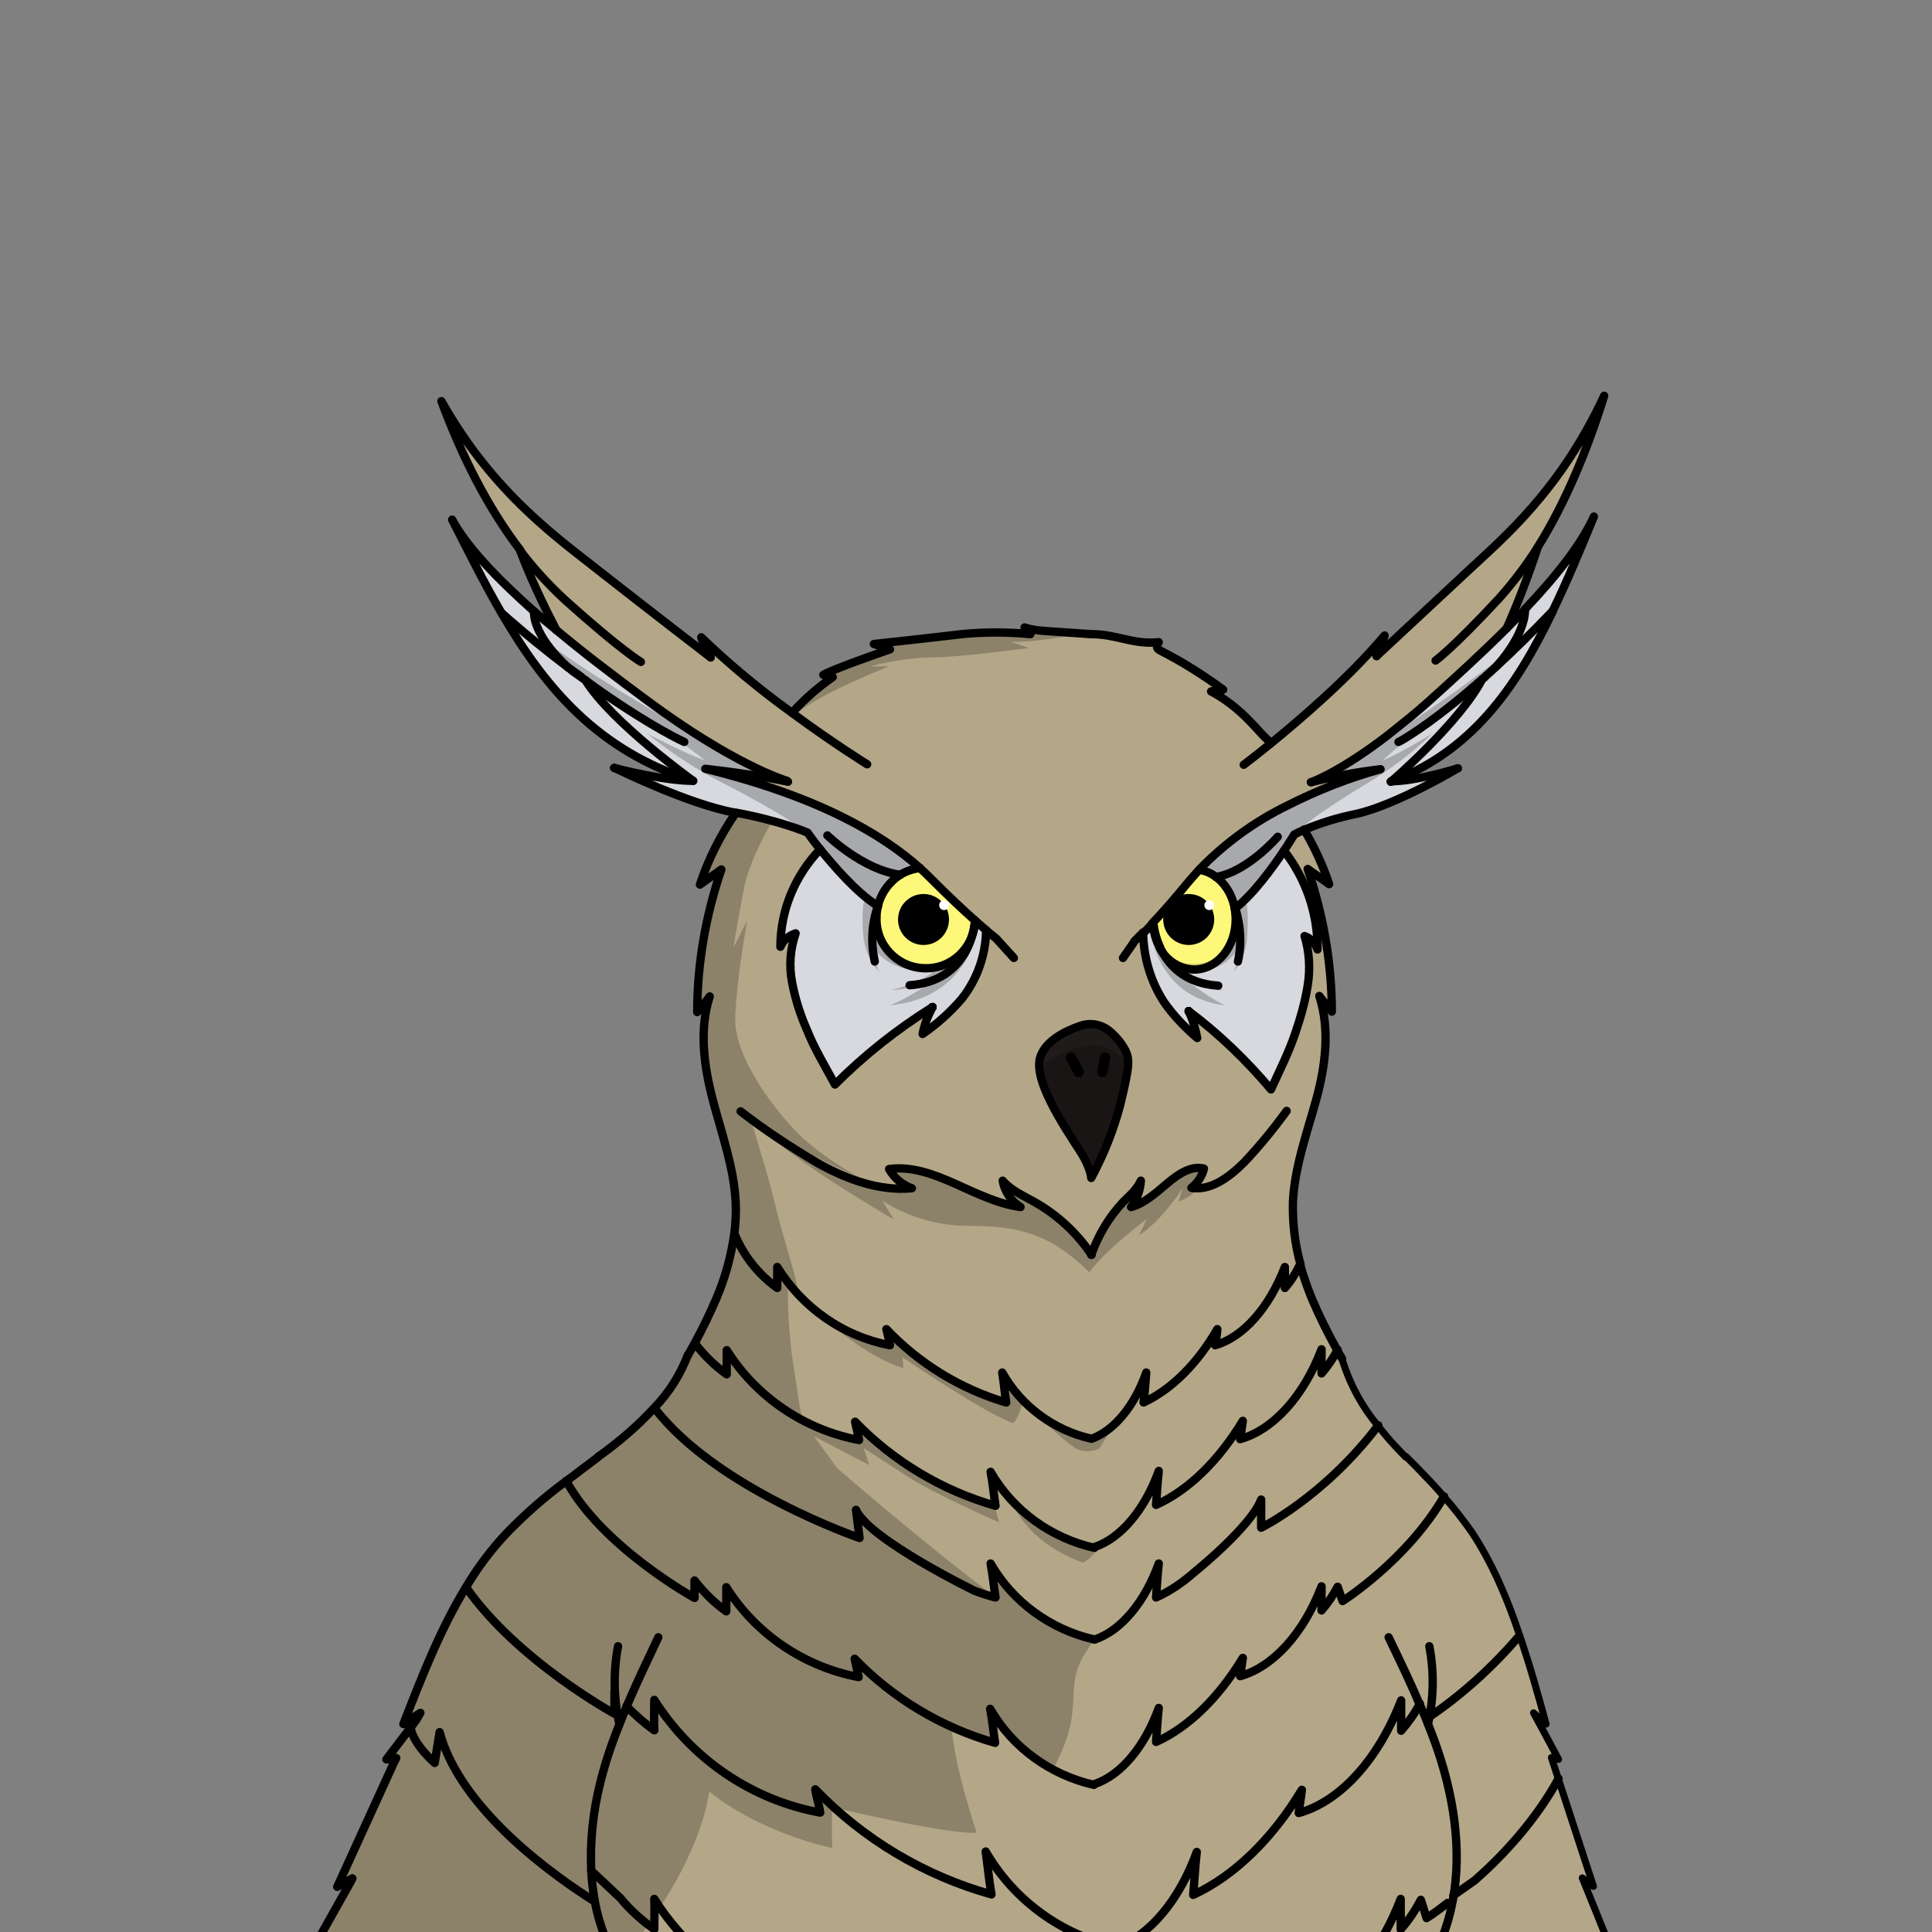﻿<?xml version="1.0" encoding="utf-8"?>
<!-- Generator: Adobe Illustrator 25.2.0, SVG Export Plug-In . SVG Version: 6.00 Build 0)  -->
<svg version="1.1" id="Layer_1" xmlns="http://www.w3.org/2000/svg" xmlns:xlink="http://www.w3.org/1999/xlink" x="0px" y="0px" viewBox="0 0 432 432" style="enable-background:new 0 0 432 432;" xml:space="preserve">
<rect x="0" y="0" width="432" height="432" fill="#808080" stroke="none"/>
<style type="text/css">
	.st0{fill:#FEF87A;}
	.st1{fill:#FFFFFF;}
	.st2{fill:#1F1B1A;}
	.st3{fill:#B3A788;}
	.st4{fill:#D7D9DE;}
	.st5{fill:none;stroke:#000000;stroke-width:1.86;stroke-linecap:round;stroke-linejoin:round;}
	.st6{fill:none;stroke:#000000;stroke-width:2.31;stroke-linecap:round;stroke-linejoin:round;}
	.st7{fill:none;stroke:#000000;stroke-width:1.57;stroke-linecap:round;stroke-linejoin:round;}
	.st8{opacity:0.22;}
</style>
<g>
	<g id="body">
		<path class="st0" d="M208.3,196.5c-0.8-0.8-1.7-1.6-2.6-2.5l0,0c-1.6,0.2-3.1,0.7-4.4,1.5l0,0c-2.5,1.6-4.3,4.1-5,7&#xD;&#xA;			c-0.2,0.8-0.3,1.6-0.3,2.4c-0.2,6.1,4.5,11.2,10.6,11.4s11.2-4.5,11.4-10.6l0,0C215.5,203.5,212,200.4,208.3,196.5z" />
		<path class="st0" d="M276.1,203.2c-0.8-4.6-4-8.1-7.9-8.7c-0.8,0.9-1.5,1.7-2.2,2.5c-3.2,3.9-6.1,7.1-8.3,9.4&#xD;&#xA;			c0.4,5.8,4.4,10.3,9.3,10.3c5.1,0,9.3-5,9.3-11.2C276.4,204.8,276.3,204,276.1,203.2z" />
		<circle cx="206.5" cy="205.6" r="5.7" />
		<circle class="st1" cx="211.1" cy="202.4" r="1.1" />
		<circle cx="265.8" cy="205.6" r="5.7" />
		<circle class="st1" cx="270.4" cy="202.4" r="1.1" />
		<path class="st2" d="M251.7,234.8c1.1,2.2,1,3.8-1.1,12.2c-1.5,5.7-3.8,11.2-6.6,16.4c0,0,0-1.5-1.6-4.5s-10.7-15.1-10-21.5&#xD;&#xA;			c0.5-4.4,5.8-6.9,9.1-8c2.2-0.8,4.5-0.4,6.4,1C249.4,231.6,250.7,233.1,251.7,234.8z" />
		<path class="st3" d="M353.9,420l2.5,1.9l-7.9-24.2c-0.5-1.5-1-3.1-1.5-4.6l1.6,0.4c-1.9-3.5-3.8-7-5.6-10.4l2.7,2.5&#xD;&#xA;			c-1.8-6.6-3.7-13.3-5.9-19.8c-2.9-8.4-6.2-16.3-10.7-23.1c-1.9-2.8-3.9-5.4-6.2-7.9c-2.1-2.3-4.2-4.6-6.3-6.8l-2.2-2.2&#xD;&#xA;			c-1-1-2.1-2.2-3.3-3.5c-0.9-1.1-1.9-2.2-2.9-3.5c-3.5-4.2-6.1-9-7.8-14.2c-0.1-0.2-0.1-0.5-0.2-0.8c-0.4-0.6-0.7-1.2-1.1-1.9&#xD;&#xA;			c-2.1-3.8-4-7.6-5.7-11.6c-1-2.5-1.9-5-2.6-7.6l0,0c-1.3-4.6-1.8-9.3-1.7-14c0.4-7.8,3.1-15.2,5.2-22.8s3.1-15.8,0.7-23.2&#xD;&#xA;			c0.9,1.3,1.9,2.2,2.8,3.5c0-10.8-1.9-21.6-5.4-31.9c1.6,1.2,3.2,2.2,4.8,3.4c-1.4-4.2-3.3-8.3-5.6-12.2c-0.2,0.1-0.3,0.1-0.5,0.2&#xD;&#xA;			s-0.3,0.1-0.4,0.2l-0.5,0.2l-0.3,0.1l-0.1,0.1l0,0l-0.2,0.1c0,0-0.9,1.5-2.3,3.6l0.1,0.2c0,0,0.1,0.1,0.1,0.1l0.6,0.7&#xD;&#xA;			c0.3,0.3,0.5,0.7,0.8,1.1c0.1,0.1,0.1,0.2,0.2,0.3s0.3,0.4,0.5,0.7l0.3,0.5c1.5,2.5,2.6,5.1,3.5,7.9c0.1,0.4,0.2,0.7,0.3,1.1l0,0&#xD;&#xA;			c0.1,0.3,0.1,0.6,0.2,0.9c0.2,0.7,0.3,1.3,0.4,2c0,0.3,0.1,0.5,0.1,0.8l0,0c0,0.3,0.1,0.6,0.1,0.8s0.1,0.4,0.1,0.7s0.1,0.7,0.1,1&#xD;&#xA;			c0,0.1,0,0.1,0,0.2c0,0.4,0,0.8,0.1,1.1c0,0.2,0,0.3,0,0.5c0,0.5,0,1,0,1.4c-0.5-1.4-1.5-2.5-2.9-3c1.1,3.6,1.3,7.4,0.7,11.1&#xD;&#xA;			c-0.6,3.7-1.6,7.2-2.8,10.7c-1.5,4.4-3.5,8.3-5.4,12.5c-5.5-6.5-11.6-12.4-18.4-17.5c0.9,1.9,1.5,3.9,1.9,6c-2.8-2.4-5.3-5-7.4-8&#xD;&#xA;			c-3-4.6-4.6-10-4.7-15.6l0,0l0.7-0.7l0.3-0.3l0,0l0.2-0.2l0.1-0.1l0.6-0.6l0.2-0.2l0,0l0,0l0.6-0.6l0.2-0.2&#xD;&#xA;			c0.6-0.7,1.3-1.4,2.1-2.3l0,0c0.7-0.8,1.4-1.6,2.1-2.4l0,0c1-1.2,2.1-2.5,3.2-3.8c0.7-0.8,1.4-1.7,2.2-2.5l0-0.1&#xD;&#xA;			c0.5-0.6,1.1-1.1,1.7-1.7c0.3-0.3,0.6-0.6,0.9-0.9s0.6-0.6,1-0.9s0.7-0.6,1-0.9c0.7-0.6,1.4-1.2,2.2-1.8c2.7-2.1,5.5-4,8.4-5.7&#xD;&#xA;			c0.6-0.3,1.1-0.7,1.7-1c0.9-0.5,1.8-1,2.7-1.4l0.6-0.3l0.7-0.4l1.4-0.7l1.4-0.7l1.5-0.6l1.5-0.6c0.5-0.2,1-0.4,1.5-0.6&#xD;&#xA;			c0.8-0.3,1.6-0.6,2.5-1l1.2-0.4c0.4-0.2,0.8-0.3,1.2-0.4l0,0l1.4-0.5l2.2-0.7l1.9-0.6l0.9-0.3l1-0.3c-1.6,0.2-3,0.4-4.4,0.6&#xD;&#xA;			l-0.9,0.1l-0.4,0.1l-1,0.2h-0.2L301,173c-0.8,0.1-1.5,0.3-2.1,0.4l-1,0.2l-0.3,0.1l-1.1,0.2h-0.2h-0.1h-0.1l0,0l-0.7,0.1h-0.1&#xD;&#xA;			l-0.6,0.1l-1.5,0.4l0,0c0.2-0.1,0.3-0.1,0.5-0.2l0.5-0.2l0.4-0.2c0.3-0.1,0.7-0.3,1.1-0.5l0.4-0.2l0.8-0.4l0,0l0.8-0.4&#xD;&#xA;			c0.5-0.3,1.1-0.6,1.7-0.9s1.1-0.6,1.6-1l0.8-0.5c1.3-0.8,2.8-1.8,4.4-2.9h0.1l0,0l0.3-0.2l0.9-0.6l1.7-1.2l1-0.8l1-0.8&#xD;&#xA;			c2.5-2,5.3-4.2,8.3-6.9c6.1-5.5,12-10.9,17.3-16.2c2.6-5.9,4.9-11.9,6.9-18l0,0c6.3-9.9,11.1-21.6,14.9-33.9&#xD;&#xA;			c-9.9,21.3-22.5,31.6-30.5,39.2s-20,18.7-20.4,19c0.7-1.5,1.3-3,1.8-4.6c-8,9.4-18.7,18.7-25.4,24.1c-0.3-0.2-0.6-0.4-0.8-0.7&#xD;&#xA;			c-1.4-1.3-2.7-2.8-4-4.2c-2.5-2.7-5.4-4.9-8.6-6.6l2.7-0.4c-4.4-3.3-9.1-6.2-14-8.7c-0.9-0.5-1-1-0.4-1.9&#xD;&#xA;			c-5.8,0.5-9.3-1.8-15.1-1.8c0,0-7.1-0.5-10.2-0.7l-1-0.1c-0.6-0.1-1-0.1-1.5-0.2l-0.4-0.1c-0.5-0.1-1-0.2-1.4-0.3h-0.2l-0.2-0.1&#xD;&#xA;			l0.9,1l0.4,0.5c-3.2-0.3-6.5-0.5-9.8-0.4l0,0c-1.9,0-3.7,0.2-5.6,0.4l-2.3,0.3h-0.1l-3.2,0.4l-1.4,0.2l-3.5,0.4l-1.3,0.1l-4.1,0.4&#xD;&#xA;			l-1.1,0.1h-0.3l-0.5,0.1h-0.4h-0.4l-0.4,0.1h-0.2h-0.1h-0.2h-0.1l2.1,0.7l1.5,0.6l-1.9,1l-0.5,0.2l-1.1,0.4l-1,0.3l-2.2,0.8h-0.1&#xD;&#xA;			c-1.1,0.4-2.3,0.9-3.4,1.3l-1.2,0.5l-0.6,0.2l-1,0.4l-0.7,0.3l0,0l-0.1,0.1c-0.4,0.2-0.7,0.4-1,0.5l1.3,0.3l0.8,0.2l-0.6,0.4&#xD;&#xA;			l-0.2,0.1c-2.7,1.9-5.1,4-7.4,6.4c-0.4,0.4-0.7,0.7-1,1.1c-7.2-5.2-14-10.8-20.3-16.9c0.5,1.6,1.2,3.1,2.1,4.5&#xD;&#xA;			c-0.4-0.3-14.8-11.4-24.1-18.7c-9.4-7.5-24.3-17.6-36.1-38.6c4.5,12.1,10.2,23.6,17.7,33.4l0,0c2.3,6.1,5.1,12,8.1,17.8&#xD;&#xA;			c6.2,5.2,13.2,10.5,20.5,15.9l1.8,1.3l1.6,1.2c1.3,0.9,2.5,1.8,3.7,2.6c0.9,0.6,1.8,1.2,2.6,1.7c0.4,0.3,0.8,0.6,1.3,0.8h0.1&#xD;&#xA;			c0.5,0.3,0.9,0.6,1.4,0.9l1.1,0.7c0.7,0.4,1.4,0.9,2.1,1.2c1,0.6,2,1.1,2.9,1.6c0.6,0.3,1.2,0.7,1.8,1c0.7,0.4,1.4,0.8,2.1,1.1&#xD;&#xA;			s1.3,0.6,1.9,0.9l0.9,0.4c1.2,0.6,2.2,1,3.1,1.3l0,0l0.8,0.3l0.7,0.3c0.8,0.3,1.3,0.4,1.5,0.5l0,0h-0.1h-0.1h-0.2l-0.3-0.1&#xD;&#xA;			c-0.8-0.2-2.2-0.4-4-0.8l0,0c-0.8-0.1-1.6-0.3-2.6-0.4l-1.1-0.2c-2-0.3-4.2-0.6-6.8-1l-0.6-0.1c-0.8-0.1-1.6-0.2-2.5-0.3l2.4,0.6&#xD;&#xA;			c1.4,0.4,2.9,0.8,4.2,1.1l0.2,0.1c0.7,0.2,1.4,0.4,2.1,0.6l0.2,0.1l0.2,0.1h0.1l0.4,0.1l1.5,0.6l1,0.3c0.6,0.2,1.2,0.4,1.7,0.6&#xD;&#xA;			l1.1,0.4l1.3,0.4c3.9,1.4,7.4,2.8,10.6,4.2l1.7,0.8l1.6,0.8c1.1,0.5,2.1,1.1,3.1,1.6c1.3,0.7,2.6,1.4,3.8,2.1&#xD;&#xA;			c2.7,1.6,5.3,3.4,7.8,5.3l0.3,0.2l0.2,0.1l0,0c0.6,0.5,1.2,1,1.7,1.4c0.3,0.2,0.6,0.5,0.8,0.7l0,0l0.3,0.3&#xD;&#xA;			c0.8,0.8,1.6,1.5,2.3,2.2c3.8,3.8,7.2,7,9.8,9.3l0,0l2.5,2.2l0,0c-0.1,5.6-2,11-5.5,15.4c-2.6,3-5.5,5.6-8.7,7.8&#xD;&#xA;			c0.4-2.1,1.2-4.1,2.2-6c-7.9,4.9-15.2,10.7-21.8,17.3c-2.2-4.1-4.6-8-6.3-12.3c-1.5-3.4-2.6-6.9-3.3-10.5&#xD;&#xA;			c-0.7-3.7-0.4-7.4,0.8-10.9c-1.5,0.5-2.8,1.5-3.4,3v-0.1c0-0.5,0-0.9,0-1.4s0-0.7,0.1-1.1s0-0.5,0.1-0.7c0-0.4,0.1-0.8,0.2-1.3&#xD;&#xA;			l0,0c0.1-0.4,0.1-0.9,0.2-1.3c0-0.2,0.1-0.3,0.1-0.5c0.1-0.3,0.1-0.6,0.2-0.9c0.1-0.3,0.2-0.6,0.2-0.9c0.1-0.5,0.3-1,0.4-1.5&#xD;&#xA;			c0.1-0.3,0.2-0.6,0.3-0.9s0.2-0.6,0.3-0.9c0.2-0.5,0.4-1,0.7-1.6c0.1-0.3,0.3-0.6,0.4-0.9c0-0.1,0.1-0.1,0.1-0.2&#xD;&#xA;			c0.1-0.3,0.3-0.5,0.4-0.8c0.6-1.1,1.3-2.2,2-3.2c0.1-0.2,0.3-0.4,0.4-0.6c0.2-0.3,0.5-0.7,0.8-1s0.6-0.7,0.9-1s0.6-0.6,0.9-1&#xD;&#xA;			l0.1-0.1l-0.3-0.4c-0.2-0.2-0.4-0.4-0.5-0.6c-0.7-0.9-1.2-1.6-1.5-2l-0.1-0.1l-0.2-0.2l-0.1-0.1l0,0l0,0l0,0&#xD;&#xA;			c-1.7-0.7-3.5-1.4-5.2-1.9l-0.6-0.2l-0.2-0.1l-0.7-0.2c-0.5-0.1-1-0.3-1.5-0.4l-0.8-0.2L170,183l-0.8-0.2l-2.5-0.5l-0.9-0.2&#xD;&#xA;			l-0.8-0.2l0,0H165l0,0l-0.6-0.1c-0.3,0.5-0.6,0.9-0.9,1.4c0,0.1-0.1,0.1-0.1,0.2l-0.5,0.9l0,0c-0.1,0.2-0.3,0.4-0.4,0.7&#xD;&#xA;			c0,0,0,0,0,0.1c-0.2,0.4-0.5,0.8-0.7,1.2v0.1c-0.3,0.6-0.6,1.1-0.9,1.7c-0.1,0.2-0.2,0.4-0.3,0.6c-0.2,0.5-0.5,1-0.7,1.4l0,0&#xD;&#xA;			c-0.1,0.1-0.2,0.3-0.2,0.5c-0.3,0.5-0.5,1.1-0.8,1.6c-0.1,0.1-0.1,0.2-0.1,0.3c-0.1,0.3-0.3,0.6-0.4,0.9l-0.4,0.9&#xD;&#xA;			c0,0,0,0.1-0.1,0.1l0,0c-0.2,0.4-0.3,0.8-0.5,1.2c-0.2,0.6-0.5,1.3-0.7,1.9l-0.1,0.2l0.7-0.5l0,0h0.1l1-0.7c1-0.7,2-1.4,3-2.1&#xD;&#xA;			c-3.5,10.3-5.4,21-5.4,31.9l0,0h0.1c0.1-0.1,0.2-0.3,0.3-0.4s0.4-0.5,0.6-0.8s0.6-0.7,0.9-1.1l0.3-0.4c0.2-0.3,0.4-0.5,0.6-0.8&#xD;&#xA;			c-0.1,0.3-0.2,0.7-0.3,1c0,0.1-0.1,0.2-0.1,0.3l0,0c0,0,0,0.1,0,0.1c-0.1,0.3-0.1,0.6-0.2,0.8c-0.1,0.4-0.2,0.8-0.2,1.2&#xD;&#xA;			s-0.1,0.8-0.2,1.2s-0.1,0.8-0.1,1.1c0,0,0,0.1,0,0.1c0,0.4-0.1,0.7-0.1,1.1c-0.1,0.8-0.1,1.6-0.1,2.5v0.5c0,0.1,0,0.2,0,0.3&#xD;&#xA;			c0,0.6,0,1.2,0.1,1.8l0.1,0.9c0.1,1.2,0.2,2.3,0.4,3.5c0,0.3,0.1,0.6,0.1,0.9c0.1,0.5,0.2,1,0.3,1.5s0.2,1,0.3,1.5&#xD;&#xA;			c0,0.1,0.1,0.3,0.1,0.4c0.1,0.4,0.2,0.7,0.3,1.1c0.1,0.5,0.2,1,0.4,1.5c0.7,2.6,1.5,5.2,2.2,7.9l0,0c0.6,2,1.1,3.9,1.6,5.9&#xD;&#xA;			c0,0.1,0.1,0.2,0.1,0.3c0.2,1,0.4,1.9,0.6,2.9c0.1,0.4,0.1,0.7,0.2,1.1c0,0.2,0.1,0.4,0.1,0.6c0.1,0.4,0.1,0.8,0.2,1.2&#xD;&#xA;			c0.1,0.4,0.1,0.8,0.1,1.2c0,0,0,0.1,0,0.1c0,0.2,0,0.3,0,0.5s0,0.2,0,0.3c0,0.1,0,0.1,0,0.2c0,0.2,0,0.4,0,0.6&#xD;&#xA;			c0.1,2.3,0,4.7-0.3,7c-0.1,0.5-0.1,0.9-0.2,1.4s-0.2,1.2-0.3,1.7c0,0.2-0.1,0.5-0.1,0.7c0,0.1,0,0.1,0,0.2c0,0,0,0.1,0,0.1&#xD;&#xA;			c-0.3,1.6-0.8,3.2-1.2,4.7c-0.1,0.2-0.1,0.5-0.2,0.7c-0.2,0.6-0.4,1.2-0.6,1.8c-0.2,0.5-0.3,1-0.5,1.4s-0.4,1.2-0.7,1.8&#xD;&#xA;			c-0.5,1.3-1.1,2.6-1.7,3.8c-0.2,0.5-0.5,1-0.7,1.5s-0.5,1-0.7,1.5s-0.6,1.1-0.8,1.6s-0.6,1.1-0.9,1.7c-0.5,0.9-1,1.8-1.5,2.7&#xD;&#xA;			l-0.1,0.2l0,0c-0.1,0.2-0.2,0.5-0.3,0.8c-0.2,0.5-0.4,1-0.7,1.5c-0.1,0.2-0.2,0.5-0.4,0.8l-0.4,0.7c-0.4,0.8-0.9,1.6-1.5,2.4&#xD;&#xA;			c-0.2,0.4-0.5,0.8-0.8,1.1l0,0c-0.3,0.4-0.6,0.9-1,1.3c-0.8,1-1.6,1.9-2.4,2.9s-1.6,1.8-2.5,2.6c-0.2,0.2-0.4,0.4-0.6,0.5l0,0&#xD;&#xA;			c-3,2.8-6.1,5.3-9.4,7.7l0,0l-0.2,0.2l-2.7,1.9l-0.3,0.2c-1.4,1-2.8,2-4.1,3.1c-4.7,3.5-9.2,7.4-13.3,11.6&#xD;&#xA;			c-3.5,3.8-6.5,7.9-9.2,12.2c-5.8,9.5-10,20.2-14,30.6l0.7-0.5l0,0L94,383l-1.3,1.7l-0.9,1.2l-5.7,7.5l0.9-0.1l1.3-0.2&#xD;&#xA;			c-0.2,0.4-0.4,0.8-0.6,1.2L76,420.4l-0.7,1.5l2.2-1.2l1.2-0.7l-0.4,0.8l-9.5,16.9c-1.7,3-3.3,5.9-5,8.9l0,0l-0.2,0.4H135&#xD;&#xA;			c0.3-1.3,0.6-2.6,0.9-4c0,1.3,0,2.6,0,4h46.9c-0.2-0.7-0.4-1.5-0.5-2.4c0.8,0.8,1.6,1.6,2.4,2.4h104.8c0.5-0.8,1-1.6,1.5-2.4&#xD;&#xA;			c-0.1,0.9-0.2,1.6-0.3,2.4h74.1L353.9,420z M247.9,230.4c1.5,1.2,2.8,2.7,3.8,4.4c1.1,2.2,1,3.8-1.1,12.2&#xD;&#xA;			c-1.5,5.7-3.7,11.3-6.6,16.5c-0.1-0.8-0.3-1.6-0.6-2.3c-0.1-0.3-0.2-0.6-0.4-1c-0.1-0.1-0.1-0.2-0.2-0.4s-0.2-0.5-0.4-0.8&#xD;&#xA;			s-0.4-0.7-0.7-1.1l-0.4-0.6c-0.5-0.8-1.2-1.8-1.9-2.9c0,0-0.1-0.1-0.1-0.2c-2.4-3.5-4.4-7.3-6-11.2c-0.1-0.3-0.2-0.6-0.3-0.9&#xD;&#xA;			c-0.1-0.3-0.2-0.6-0.3-0.9c-0.2-0.5-0.3-1.1-0.4-1.6c0,0,0-0.1,0-0.1c0,0,0-0.1,0-0.1l0,0c0-0.2,0-0.4-0.1-0.5c0-0.4,0-0.9,0-1.3&#xD;&#xA;			c0.5-4.4,5.8-6.9,9.1-8C243.7,228.7,246.1,229,247.9,230.4L247.9,230.4z" />
		<path class="st4" d="M265.8,226.1L265.8,226.1L265.8,226.1z M341.1,136.2c-1.3,1.4-2.8,2.9-4.2,4.3c-5.3,5.3-11.2,10.7-17.3,16.2&#xD;&#xA;			c-3,2.7-5.8,4.9-8.3,6.9l-1,0.8l-1,0.8c-0.6,0.4-1.1,0.8-1.7,1.2l-0.9,0.6l-0.3,0.2h-0.1c-1.6,1.1-3,2.1-4.4,2.9l-0.8,0.5&#xD;&#xA;			c-0.6,0.4-1.1,0.7-1.6,1l-1.7,0.9l-0.8,0.4l-0.8,0.4l-0.4,0.2c-0.4,0.2-0.8,0.4-1.1,0.5l-0.4,0.2l-0.5,0.2&#xD;&#xA;			c-0.2,0.1-0.3,0.1-0.5,0.2l1.5-0.4l0.6-0.1h0.1l0.7-0.2h0.2l0.2,0l1.1-0.2l0.3-0.1l1-0.2c0.6-0.1,1.4-0.3,2.1-0.4l0.6-0.1h0.2&#xD;&#xA;			l1-0.2l0.3-0.1l0.9-0.1c1.4-0.2,2.8-0.4,4.4-0.7l-1,0.3l-0.9,0.3l-1.9,0.6l-2.2,0.7l-1.4,0.5c-0.4,0.1-0.8,0.3-1.2,0.5l-1.2,0.4&#xD;&#xA;			c-0.8,0.3-1.7,0.6-2.5,1l-1.5,0.6l-1.5,0.6l-1.4,0.6l-1.4,0.7l-1.4,0.7l-0.7,0.4l-0.6,0.3c-0.9,0.5-1.8,1-2.7,1.5&#xD;&#xA;			c-0.6,0.3-1.2,0.7-1.7,1c-2.9,1.7-5.7,3.6-8.4,5.7c-0.8,0.6-1.5,1.2-2.2,1.8c-0.4,0.3-0.7,0.6-1,0.9c-0.3,0.3-0.7,0.6-1,0.9&#xD;&#xA;			l-0.9,0.9c-0.6,0.6-1.2,1.2-1.7,1.7l-0.1,0.1c0.5,0.1,1,0.2,1.4,0.3c0.2,0.1,0.5,0.2,0.7,0.3c0.2,0.1,0.4,0.2,0.5,0.3&#xD;&#xA;			c0.9,0.5,1.7,1.1,2.4,1.9c0.1,0.1,0.2,0.2,0.3,0.3c0.3,0.3,0.5,0.6,0.7,0.9l0.3,0.4c0.1,0.2,0.3,0.5,0.4,0.7&#xD;&#xA;			c0.1,0.2,0.2,0.4,0.3,0.6c0.2,0.4,0.4,0.9,0.5,1.3c0.1,0.2,0.1,0.5,0.2,0.7c0,0.1,0,0.2,0.1,0.3c0,0.1,0.1,0.3,0.1,0.4&#xD;&#xA;			c0,0.1,0,0.2,0.1,0.2c0.1,0.8,0.2,1.6,0.2,2.4c0,6.2-4.2,11.2-9.3,11.2h-0.6c-0.2,0-0.3,0-0.5-0.1h-0.2l-0.5-0.1h-0.1l-0.4-0.1&#xD;&#xA;			l-0.2-0.1h-0.1l-0.2-0.1l-0.1,0h-0.1c-0.3-0.1-0.6-0.2-0.8-0.4c-0.2-0.1-0.3-0.2-0.5-0.3c-0.7-0.4-1.3-1-1.8-1.5l-0.1-0.1&#xD;&#xA;			l-0.2-0.2l-0.2-0.3c0,0,0-0.1-0.1-0.1c-0.2-0.3-0.4-0.6-0.6-0.9c0,0,0-0.1-0.1-0.1c-0.1-0.2-0.2-0.3-0.3-0.5v-0.1&#xD;&#xA;			c-0.1-0.2-0.2-0.4-0.3-0.6c0,0,0-0.1-0.1-0.1c-0.1-0.1-0.1-0.2-0.2-0.4s-0.4-1.7-0.5-1.9c0,0,0,0-0.1,0c0-0.2-0.1-0.4-0.1-0.5&#xD;&#xA;			c-0.1-0.2-0.1-0.5-0.1-0.8c0-0.2,0-0.3-0.1-0.4s0-0.4,0-0.6l-0.2,0.2l-0.6,0.6l-0.1,0.1l-0.2,0.2l-0.3,0.3l-0.7,0.7l0,1&#xD;&#xA;			c-0.5,0.2-1.1,0.4-1.7,0.6c-0.2,0.1-0.2,0.2-0.2,0.2l-0.3,0.5c0.8-0.3,1.5-0.5,2.3-0.8c0.5,4.2,0.8,5.4,1.2,6.6&#xD;&#xA;			c0.8,2.6,2,5.1,3.5,7.5c2.1,3,4.6,5.6,7.4,8c-0.4-2.1-1-4.1-1.9-6c6.8,5.1,13,11,18.4,17.5c1.8-4.2,3.8-8.2,5.4-12.5&#xD;&#xA;			c1.3-3.5,2.2-7.1,2.8-10.7c0.6-3.7,0.4-7.5-0.7-11.1c1.4,0.5,2.4,1.6,2.9,3v-2c0-0.4,0-0.8-0.1-1.1v-0.2c0-0.3-0.1-0.7-0.1-1&#xD;&#xA;			c0-0.3,0-0.4-0.1-0.7c0-0.2-0.1-0.6-0.1-0.8c0-0.3-0.1-0.5-0.1-0.8c-0.1-0.7-0.2-1.3-0.4-2c-0.1-0.3-0.1-0.6-0.2-0.9&#xD;&#xA;			c-0.1-0.4-0.2-0.8-0.3-1.1c-0.8-2.8-2-5.4-3.5-7.9l-0.3-0.5c-0.2-0.2-0.3-0.5-0.5-0.7c-0.2-0.2-0.2-0.2-0.2-0.3&#xD;&#xA;			c-0.2-0.4-0.5-0.7-0.8-1c-0.2-0.2-0.4-0.5-0.6-0.7c0,0-0.1-0.1-0.1-0.1l-0.1-0.2c1.4-2.1,2.3-3.6,2.3-3.6l0.2-0.1l0.1-0.1l0.3-0.1&#xD;&#xA;			l0.5-0.2c0.1-0.1,0.3-0.1,0.4-0.2c0.2-0.1,0.3-0.2,0.5-0.2c3.7-1.6,7.6-2.8,11.5-3.7c8.7-1.9,22.3-9.9,22.7-10.2&#xD;&#xA;			c-0.4,0.1-9.3,2.9-15,2.9l3.3-1.4c7.5-3.3,13.4-8.1,18.5-13.8c5.8-6.5,10.3-14.4,14.5-23c3.2-6.6,6.2-13.8,9.2-21.1&#xD;&#xA;			C353.7,121.7,348.2,128.7,341.1,136.2z" />
		<path class="st4" d="M218,206c-0.3,6.1-5.4,10.8-11.5,10.5s-10.8-5.4-10.5-11.5c0-0.8,0.1-1.5,0.2-2.3l0,0c0.7-2.9,2.5-5.4,5-7&#xD;&#xA;			l0,0c1.3-0.8,2.8-1.4,4.4-1.5c-8.5-7.6-22.8-16-48-22.2c6.2,0.6,12.3,1.6,18.4,2.9c-1-0.3-12.4-3.9-31.2-17.9&#xD;&#xA;			c-7.3-5.4-14.3-10.8-20.5-15.9c-1.7-1.4-3.4-2.9-5-4.2c-8.3-7.3-14.9-14.2-18.2-20.4c3.7,7.2,7.2,14.2,11,20.8&#xD;&#xA;			c9.9,17,21.7,30.9,42.9,37.5c-6.6,0-16.9-2.7-17.7-2.9c1,0.5,16.7,8.2,26.9,10h0.2c10.4,1.9,16.1,4.5,16.1,4.5s1.1,1.5,2.7,3.6&#xD;&#xA;			c-5.7,5.8-8.9,13.7-8.9,21.8c0.7-1.5,1.9-2.5,3.4-3c-1.2,3.5-1.5,7.3-0.8,10.9c0.7,3.6,1.9,7.2,3.4,10.6c1.8,4.3,4.2,8.2,6.3,12.3&#xD;&#xA;			c6.6-6.5,13.9-12.3,21.8-17.3c-1,1.9-1.8,3.9-2.2,6c3.2-2.3,6.1-4.9,8.7-7.8c3.5-4.4,5.4-9.8,5.5-15.3l0,0l-2.5-2.2&#xD;&#xA;			C218,205.8,218,205.9,218,206z" />
		<path class="st5" d="M177.1,159.4c2.7-3,5.8-5.7,9.1-8l-2.1-0.5c2.6-1.5,14.9-5.7,14.9-5.7l-3.6-1.2c0,0,12.2-1.3,19.6-2.2&#xD;&#xA;			c5.1-0.5,10.3-0.5,15.4,0l-1.3-1.5c1.5,0.5,3.1,0.7,4.7,0.8c3.1,0.2,10.2,0.7,10.2,0.7c5.8,0,9.3,2.4,15.1,1.8&#xD;&#xA;			c-0.6,0.9-0.6,1.4,0.4,1.9c4.9,2.5,9.5,5.4,14,8.7l-2.7,0.4c3.2,1.7,6.1,4,8.6,6.6c1.4,1.4,2.6,2.9,4,4.2c0.3,0.2,0.5,0.5,0.8,0.7&#xD;&#xA;			" />
		<path class="st5" d="M153.8,303.1c0.5-0.9,1-1.8,1.5-2.7c1.8-3.3,3.4-6.6,4.9-10.1c2-4.7,3.3-9.5,4-14.5c0.3-2.3,0.4-4.7,0.3-7&#xD;&#xA;			c-0.4-7.8-3.1-15.2-5.1-22.8s-3.1-15.8-0.7-23.2c-0.9,1.3-1.9,2.2-2.8,3.5c0-10.8,1.9-21.6,5.4-31.9c-1.6,1.2-3.2,2.2-4.8,3.4&#xD;&#xA;			c1.9-5.7,4.6-11.1,8-16" />
		<path class="st5" d="M290.8,282.7c-1.3-4.6-1.8-9.3-1.7-14c0.4-7.8,3.1-15.2,5.2-22.8s3.1-15.8,0.7-23.2c0.9,1.3,1.9,2.2,2.8,3.5&#xD;&#xA;			c0-10.8-1.9-21.6-5.4-31.9c1.6,1.2,3.2,2.2,4.8,3.4c-1.4-4.2-3.3-8.3-5.6-12.2" />
		<path class="st5" d="M300.1,303.8c-0.4-0.6-0.7-1.2-1.1-1.9c-2.1-3.8-4-7.6-5.7-11.6c-1-2.5-1.9-5-2.6-7.6" />
		<path class="st5" d="M116.3,123.1c3,4,6.5,7.8,10.2,11.2c12.6,11.3,16.8,13.7,16.8,13.7" />
		<path class="st5" d="M158.9,147L158.9,147c-0.4-0.3-14.8-11.4-24.1-18.7c-9.4-7.5-24.3-17.6-36.1-38.6&#xD;&#xA;			c4.5,12.1,10.2,23.6,17.7,33.4" />
		<path class="st5" d="M193.9,170.9c0,0-7.6-4.7-16.8-11.5c-7.2-5.2-14-10.8-20.3-16.9c0.5,1.6,1.2,3.1,2.1,4.5" />
		<path class="st5" d="M116.3,123.1L116.3,123.1c2.3,6.1,5.1,12,8.1,17.8" />
		<path class="st5" d="M196.3,202.6c-4.8-3-9.9-9-13-12.8c-1.7-2.1-2.7-3.6-2.7-3.6s-5.8-2.6-16.1-4.5h-0.2&#xD;&#xA;			c-10.1-1.8-25.9-9.5-26.9-10" />
		<path class="st5" d="M137.3,171.7L137.3,171.7c0.8,0.2,11.1,2.9,17.7,2.9c-21.2-6.7-33-20.6-42.9-37.6c-3.8-6.5-7.3-13.6-11-20.8&#xD;&#xA;			c3.3,6.1,9.9,13,18.2,20.4c1.6,1.4,3.3,2.8,5,4.2c6.2,5.2,13.2,10.5,20.5,15.9c18.9,14,30.2,17.6,31.2,17.9" />
		<path class="st5" d="M220.5,208c1.4,1.2,2.2,1.8,2.2,1.8l4,4.4" />
		<path class="st5" d="M218,205.8l2.5,2.2" />
		<path class="st5" d="M205.7,194.1c0.9,0.8,1.8,1.7,2.6,2.5c3.8,3.8,7.2,7,9.8,9.3" />
		<path class="st5" d="M176.2,174.8L176.2,174.8c-6.2-1.3-12.3-2.2-18.5-2.9c25.2,6.2,39.5,14.6,48,22.2" />
		<path class="st5" d="M127.1,149.3c-4.5-3.4-9.5-7.4-14.9-12.2" />
		<path class="st5" d="M128,150c-0.1-0.1-0.2-0.1-0.2-0.2" />
		<path class="st5" d="M128.9,150.6l-0.7-0.5" />
		<path class="st5" d="M129.9,151.3c-0.2-0.1-0.4-0.3-0.7-0.5" />
		<path class="st5" d="M153,165.9c0,0-7-3.1-19.5-11.9l0,0l-2.6-1.9" />
		<path class="st5" d="M208.5,225.2c-7.9,4.9-15.2,10.7-21.8,17.3c-2.2-4.1-4.6-8-6.3-12.3c-1.5-3.4-2.6-6.9-3.3-10.6&#xD;&#xA;			c-0.7-3.7-0.4-7.4,0.8-10.9c-1.5,0.5-2.8,1.5-3.4,3c0-8.2,3.3-16,8.9-21.8" />
		<path class="st5" d="M208.5,225.2L208.5,225.2" />
		<path class="st5" d="M208.5,225.2L208.5,225.2C208.5,225.2,208.5,225.2,208.5,225.2z" />
		<path class="st5" d="M208.5,225.2L208.5,225.2" />
		<path class="st5" d="M208.5,225.2L208.5,225.2" />
		<line class="st5" x1="208.5" y1="225.2" x2="208.5" y2="225.2" />
		<path class="st5" d="M220.5,208L220.5,208c-0.1,5.6-2,11-5.5,15.4c-2.6,3-5.5,5.6-8.7,7.8c0.4-2.1,1.2-4.1,2.2-6" />
		<line class="st5" x1="218" y1="205.8" x2="218" y2="205.8" />
		<path class="st5" d="M196.3,202.7c-0.2,0.8-0.3,1.5-0.3,2.3c-0.3,6.1,4.4,11.2,10.5,11.5s11.2-4.4,11.5-10.5" />
		<path class="st5" d="M201.3,195.6c-2.5,1.6-4.3,4.1-5,7" />
		<path class="st5" d="M205.7,194.1L205.7,194.1c-1.6,0.2-3.1,0.7-4.4,1.5" />
		<path class="st5" d="M155,174.6c0,0-18.2-13-24.1-22.5l0,0l-0.7-0.5l-0.4-0.3l-0.7-0.5l-0.3-0.2l-0.7-0.5L128,150l-0.2-0.2&#xD;&#xA;			l-0.7-0.5l0,0c-0.5-0.4-7.8-6.9-7.7-12.6" />
		<path class="st5" d="M185,186.8c0,0,7.9,7.7,16.3,8.8l0,0" />
		<path class="st5" d="M307.8,146.7L307.8,146.7c0.4-0.4,12.5-11.6,20.4-19s20.6-17.9,30.5-39.2c-3.8,12.2-8.7,24-14.9,33.9&#xD;&#xA;			c-2.5,4-5.4,7.8-8.6,11.4c-10.6,11.4-14.2,13.9-14.2,13.9" />
		<path class="st5" d="M278.1,171c0,0,2.4-1.8,6.1-4.8c6.6-5.4,17.4-14.6,25.4-24.1c-0.4,1.6-1,3.1-1.8,4.6" />
		<path class="st5" d="M336.9,140.5c2.6-5.9,4.9-11.9,6.9-18l0,0" />
		<path class="st5" d="M329.2,153.8L329.2,153.8" />
		<path class="st5" d="M276.1,203.2l0.1-0.1c4-3.1,8.3-9,10.9-12.9c1.4-2.1,2.3-3.6,2.3-3.6s0.7-0.4,2.1-1c3.8-1.6,7.7-2.8,11.7-3.6&#xD;&#xA;			c8.7-1.9,22.3-9.9,22.7-10.2" />
		<path class="st5" d="M341.1,136.2c-1.4,1.4-2.8,2.9-4.2,4.3c-5.3,5.3-11.2,10.7-17.3,16.2c-3,2.7-5.8,4.9-8.3,6.9l-1,0.8&#xD;&#xA;			c-10,7.7-16.1,10.1-17.1,10.5" />
		<path class="st5" d="M347.2,136.6c3.2-6.6,6.2-13.8,9.2-21.1c-2.8,6.2-8.3,13.2-15.4,20.7" />
		<path class="st5" d="M311,174.8c18-6.8,27.9-20.8,36.2-38.1" />
		<path class="st5" d="M326,171.8L326,171.8c-0.4,0.1-9.3,2.9-15,2.9" />
		<path class="st5" d="M251.1,214.2l2.3-3.3l0.3-0.5c0,0,0.1-0.1,0.2-0.2c0.3-0.3,0.8-0.8,1.6-1.6" />
		<path class="st5" d="M257.8,206.4L257.8,206.4c-0.8,0.9-1.5,1.6-2.1,2.2" />
		<path class="st5" d="M293.1,174.9L293.1,174.9h0.1c5.1-1.3,10.3-2.3,15.5-2.9c-7.2,2-14.1,4.7-20.8,8.1&#xD;&#xA;			c-7.4,3.6-14.1,8.5-19.8,14.4c-0.8,0.9-1.5,1.7-2.2,2.5c-3.2,3.9-6,7.1-8.2,9.4" />
		<path class="st5" d="M334.6,149c3.8-3.5,8-7.6,12.6-12.4l0,0" />
		<path class="st5" d="M312.7,165.9l0.6-0.3c1.9-1.1,8.2-5,18.1-13.7" />
		<path class="st5" d="M265.8,226.1c0.9,1.9,1.5,3.9,1.9,6c-2.8-2.4-5.3-5-7.4-8c-3-4.6-4.6-10-4.7-15.6l0,0" />
		<path class="st5" d="M265.8,226.1L265.8,226.1" />
		<path class="st5" d="M265.8,226.1L265.8,226.1L265.8,226.1z" />
		<path class="st5" d="M265.8,226.1L265.8,226.1" />
		<line class="st5" x1="265.8" y1="226.1" x2="265.8" y2="226.1" />
		<path class="st5" d="M287.1,190.2c4.9,6.3,7.6,14.1,7.5,22.1c-0.5-1.4-1.5-2.5-2.9-3c1.1,3.6,1.3,7.4,0.7,11.1&#xD;&#xA;			c-0.6,3.7-1.6,7.2-2.8,10.7c-1.5,4.4-3.5,8.3-5.4,12.5c-5.5-6.5-11.6-12.4-18.4-17.5" />
		<path class="st5" d="M259.3,211.8c-0.9-1.7-1.4-3.5-1.5-5.4" />
		<path class="st5" d="M268.2,194.5c3.9,0.6,7.1,4.1,7.9,8.7c0.1,0.8,0.2,1.6,0.2,2.4c0,6.2-4.2,11.2-9.3,11.2&#xD;&#xA;			c-3.2-0.1-6.2-2-7.7-4.9" />
		<path class="st5" d="M311,174.8L311,174.8c0.5-0.4,15.5-13.4,20.4-22.9l0.5-0.4l0.5-0.5c0.3-0.3,0.6-0.5,0.8-0.7l1.3-1.2l0,0&#xD;&#xA;			c0.4-0.4,6.5-7,6.5-12.8l0,0" />
		<path class="st5" d="M285.7,187.1c0,0-6.7,7.8-13.8,9" />
		<path class="st5" d="M247.9,230.4c-1.8-1.4-4.2-1.8-6.4-1c-3.2,1.1-8.6,3.6-9.1,8c-0.7,6.4,8.4,18.5,10,21.5s1.6,4.5,1.6,4.5&#xD;&#xA;			c2.8-5.2,5-10.7,6.5-16.4c2-8.4,2.2-10,1.1-12.2C250.7,233.1,249.4,231.6,247.9,230.4z" />
		<path class="st5" d="M244.1,280.6L244.1,280.6c-3.3-4.9-7.7-9-12.9-11.9c-2.5-1.4-5.2-2.6-7-4.7c0.4,2.4,1.9,4.6,4,5.9&#xD;&#xA;			c-5.1-0.7-9.9-3.1-14.6-5.2s-9.7-4-14.8-3.3c1.1,2,2.9,3.5,5.1,4.3c-7.4,0.7-14.8-2.1-21.2-5.7c-5.9-3.5-11.7-7.3-17.1-11.5" />
		<path class="st5" d="M244,280.6L244,280.6c1.6-4.5,4-8.5,7.2-11.9c1.4-1.4,2.9-2.6,3.9-4.7c-0.1,2.1-0.9,4.2-2.2,5.9&#xD;&#xA;			c2.8-0.7,5.5-3.1,8.1-5.3s5.4-4,8.2-3.3c-0.4,1.7-1.4,3.2-2.8,4.3c4.1,0.7,8.2-2.1,11.8-5.7c3.4-3.6,6.6-7.5,9.5-11.5" />
		<path class="st5" d="M164.2,275.8c2,4.9,5.3,9.1,9.6,12.2c0-1.7,0-3,0-4.7c5.6,9.1,14.7,15.5,25.2,17.5c-0.2-1.4-0.5-2.2-0.8-3.6&#xD;&#xA;			c7.3,7.7,16.6,13.4,26.8,16.4c-0.4-2.4-0.5-4.3-0.9-6.7c4.2,7.5,11.5,12.9,19.9,14.8" />
		<path class="st5" d="M244.1,321.7c5-1.8,9.6-7.3,12.2-14.8c-0.2,2.4-0.3,4.3-0.6,6.7c6.2-2.9,12-8.6,16.5-16.4&#xD;&#xA;			c-0.1,1.4-0.3,2.2-0.5,3.6c6.3-1.8,12.1-8.4,15.6-17.5c0,1.7,0,3,0,4.7c1.4-1.6,2.5-3.4,3.4-5.3l0,0" />
		<path class="st5" d="M155.4,300.4c2,2.6,4.4,5,7.1,6.9c0-2,0-3.4,0-5.4c6.6,10.5,17.4,17.8,29.6,20.1c-0.3-1.5-0.6-2.6-0.9-4.1&#xD;&#xA;			c8.6,8.9,19.5,15.4,31.4,18.8c-0.4-2.7-0.6-4.9-1.1-7.6c5,8.7,13.5,14.8,23.2,17" />
		<path class="st5" d="M244.8,345.9c5.9-2,11.2-8.4,14.3-17c-0.3,2.8-0.4,4.9-0.6,7.6c7.3-3.3,14-9.9,19.4-18.8&#xD;&#xA;			c-0.2,1.6-0.4,2.6-0.6,4.1c7.4-2.1,14.2-9.6,18.2-20.1c0,2,0,3.4,0,5.4c1.4-1.6,2.6-3.4,3.6-5.3" />
		<path class="st5" d="M126.6,331.1c8.1,14.9,28.7,26.2,28.7,26.2v-3.9c2,2.6,4.4,5,7.1,6.9c0-2,0-3.4,0-5.4&#xD;&#xA;			c6.6,10.5,17.4,17.8,29.6,20.1c-0.3-1.5-0.6-2.6-0.9-4.1c8.6,8.9,19.5,15.4,31.4,18.8c-0.4-2.7-0.6-4.9-1.1-7.6&#xD;&#xA;			c5,8.7,13.5,14.8,23.2,17" />
		<path class="st5" d="M244.8,398.9c5.9-2,11.2-8.4,14.3-17c-0.3,2.8-0.4,4.9-0.6,7.6c7.3-3.3,14-9.9,19.4-18.8&#xD;&#xA;			c-0.2,1.6-0.4,2.6-0.6,4.1c7.4-2.1,14.2-9.6,18.2-20.1c0,2,0,3.4,0,5.4c1.4-1.6,2.6-3.4,3.6-5.3l1.1,3.2c0,0,14.4-9.1,22.7-23.4" />
		<path class="st5" d="M140.1,381.5c1.9,2,4,3.8,6.2,5.4c-0.1-2.5,0-4.3,0-6.8c8.3,13.2,21.8,22.4,37.1,25.2c-0.3-2-0.8-3.2-1.1-5.2&#xD;&#xA;			c10.8,11.2,24.4,19.3,39.4,23.5c-0.6-3.4-0.8-6.1-1.3-9.6c6.3,10.9,16.9,18.6,29.1,21.3" />
		<path class="st5" d="M104.2,354.9c11.4,16.4,33.2,28.3,33.2,28.3v-4.9l0.1,0.1" />
		<path class="st5" d="M319.6,383.9c7.5-5.1,14.2-11.2,20.1-18.1" />
		<path class="st5" d="M249.6,435.4c7.4-2.5,14.1-10.5,18-21.3c-0.4,3.5-0.5,6.2-0.8,9.6c9.1-4.2,17.6-12.4,24.3-23.5&#xD;&#xA;			c-0.2,2-0.5,3.2-0.7,5.2c9.3-2.6,17.8-12,22.9-25.2c0,2.5,0,4.3,0,6.8c1.6-1.9,3.1-3.9,4.2-6.1" />
		<path class="st5" d="M91.8,386c0.3,3.8,5.4,8.2,5.4,8.2l1.1-6.9c4.6,17.3,25.5,32.1,34.7,37.9" />
		<path class="st5" d="M173.4,447c-11.2-4.4-20.7-12.2-27.1-22.4c0.1,2.5,0,4.3,0,6.8c-2.8-2-5.4-4.3-7.6-7l-6.5-6.1" />
		<path class="st5" d="M296.5,447c6.8-4.3,12.8-12.2,16.7-22.4c0,2.5,0,4.3,0,6.8c1.8-2,3.3-4.3,4.5-6.6l1.3,4.1&#xD;&#xA;			c0,0,1.9-1.2,4.7-3.4" />
		<path class="st5" d="M348.5,397.7c-5.2,9.5-12.6,17.4-18.8,22.8l-4.7,3.3" />
		<path class="st5" d="M146.4,314.9c13.8,18,45.8,29,45.8,29l-0.8-6.3c2.9,6.6,26.5,18.1,26.5,18.1c1.6,0.6,3.1,1.1,4.7,1.5&#xD;&#xA;			c-0.4-2.7-0.6-4.9-1.1-7.6c5,8.7,13.5,14.8,23.2,17" />
		<path class="st5" d="M244.8,366.6c5.9-2,11.2-8.4,14.3-17c-0.3,2.8-0.4,4.9-0.6,7.6c3.1-1.4,5.9-3.3,8.5-5.6&#xD;&#xA;			c0,0,12.7-10.2,15-16.3v6.3c0,0,14.1-6.9,26.2-22.9" />
		<path class="st5" d="M196.3,202.6L196.3,202.6c-1.4,4-1.6,8.3-0.7,12.4" />
		<path class="st5" d="M218,205.8c0,0,0,0,0,0.1c-0.1,1.5-1.4,13.5-14.6,14.4" />
		<path class="st5" d="M276.1,202.6c0,0,0.1,0.1,0.1,0.4c1.2,3.9,1.5,8,0.6,12" />
		<path class="st5" d="M272.4,220.4c-7.6-0.5-11.2-4.7-13-8.5v-0.1l0,0c-0.8-1.7-1.3-3.6-1.5-5.4l0,0" />
		<line class="st6" x1="239.5" y1="236.5" x2="241.2" y2="239.7" />
		<line class="st6" x1="247.1" y1="236.5" x2="246.5" y2="239.7" />
		<path class="st5" d="M364.8,447H63.7l0.2-0.4l0,0c1.7-3,3.3-5.9,5-8.9l9.5-16.9l0.4-0.8l-1.2,0.7l-2.2,1.2l0.7-1.5l11.9-26.1&#xD;&#xA;			c0.2-0.4,0.4-0.8,0.6-1.2l-1.3,0.2l-0.9,0.1l5.7-7.5l0.9-1.2L94,383l-3.1,2l0,0l-0.7,0.5c4.1-10.5,8.2-21.1,14-30.6&#xD;&#xA;			c2.6-4.4,5.7-8.5,9.2-12.2c4.1-4.2,8.5-8.1,13.3-11.6c1.4-1,2.8-2.1,4.1-3.1l0.3-0.2l2.5-1.9l0.2-0.2" />
		<path class="st5" d="M133.8,325.7c4.5-3.2,8.7-6.8,12.5-10.9c3.3-3.4,5.8-7.4,7.5-11.8" />
		<path class="st7" d="M300.1,303.8c0.1,0.3,0.1,0.5,0.2,0.8c1.7,5.2,4.3,10,7.8,14.2c1,1.2,1.9,2.4,2.9,3.5&#xD;&#xA;			c1.2,1.3,2.3,2.5,3.3,3.5" />
		<path class="st7" d="M314.4,325.7L314.4,325.7l2.2,2.2c2.1,2.2,4.3,4.4,6.3,6.8c2.2,2.5,4.3,5.2,6.2,7.9&#xD;&#xA;			c4.5,6.8,7.9,14.7,10.7,23.1c2.2,6.4,4.1,13.1,5.9,19.8l-2.8-2.5c1.9,3.5,3.8,7,5.6,10.4l-1.6-0.4c0.5,1.5,1,3.1,1.5,4.6l7.9,24.2&#xD;&#xA;			l-2.5-1.9l10.9,27" />
		<path class="st5" d="M144.3,447c-3.9-4-6.9-8.7-9-13.8c-1-2.6-1.8-5.3-2.3-8.1c-0.4-2.3-0.7-4.5-0.8-6.8c-0.3-6.6,0.4-13.2,2-19.6&#xD;&#xA;			c1.1-4.5,2.6-8.9,4.3-13.1c0.5-1.3,1.1-2.7,1.6-4c2.2-5.2,4.7-10.4,7.1-15.5" />
		<path class="st5" d="M138.5,385.5c-1.3-5.7-1.4-11.6-0.3-17.4" />
		<path class="st5" d="M313.5,447c3.9-4,6.9-8.7,9-13.8c4.3-10.9,3.9-23.2,1.1-34.6c-1.1-4.5-2.6-8.9-4.3-13.1&#xD;&#xA;			c-0.6-1.6-1.3-3.2-2-4.7c-2.1-5-4.5-9.9-6.8-14.7" />
		<path class="st5" d="M319.6,368.1c1.1,5.8,1,11.7-0.3,17.4" />
		<g class="st8">
			<path d="M129.3,447.4c3.3-7,4.5-14.8,3.2-22.4c-2.1-12.7-7.4-30.4-7.4-30.4l8.7,20.8c0,0-2.8-13.1-4.4-26.1s-1.8-25.3-1.8-25.3&#xD;&#xA;				s2.8,19.7,6,29.5s5.5,17.9,5.5,17.9s1.9-15.6,1.9-19.3c0.3,22.5-0.9,32.4-2.2,40.7s-2.5,15.2-2.5,15.2L129.3,447.4z" />
			<path d="M218.6,206.9c0,0-1.3,16.2-19.7,17.9c2.9-0.9,9.5-5.2,9.5-5.2s-6.3,1.8-9.1,1.8c8.3-2.1,10.8-5.4,10.8-5.4&#xD;&#xA;				c-5.7,2.4-12.3,0.2-15.6-5.1c0.4,2.2,1.1,4.4,2.1,6.4c-2.2-2.3-3.4-5.4-3.6-8.5c-0.5-5.6,0.4-8.2,0.4-8.2s-10.3-9.2-12.9-14.3&#xD;&#xA;				c-5.5-4.4-14.7-9-21.7-12.7c-5-2.8-9.7-6-14.1-9.6c0,0,8.6,4.6,12.9,6c-13.2-10.5-30.1-19.4-35.9-26.9&#xD;&#xA;				c8.5,6.8,26.7,17.2,26.7,17.2l24.6,13.2l-6.2,0.7c6.6,2,13,4.4,19.3,7.3c8.8,4.2,17.5,10.3,19.9,12.7c-4.4,1-7.1,2-8.9,5.9&#xD;&#xA;				s-0.6,10.2,2.5,13s9.7,3.3,13,1c1.7-1,3.2-2.4,4.4-4l1-3.7L218.6,206.9z" />
			<path d="M257,206.9c0,0,1.1,16.2,17,17.9c-2.5-0.9-8.2-5.2-8.2-5.2s5.4,1.8,7.8,1.8c-7.1-2.1-9.3-5.4-9.3-5.4s8,4.2,13.4-5.1&#xD;&#xA;				c-0.4,2.2-1,4.3-1.8,6.4c1.9-2.4,3-5.4,3-8.5c0.4-5.6-0.4-8.2-0.4-8.2s8.9-9.2,11.1-14.3c4.8-4.4,12.7-9,18.6-12.7&#xD;&#xA;				c4.3-2.8,8.4-6,12.1-9.6c0,0-7.4,4.6-11.1,6c11.4-10.5,25.9-19.4,30.9-26.9c-7.3,6.8-22.9,17.2-22.9,17.2l-21.2,13.2l5.4,0.7&#xD;&#xA;				c-5.7,2-11.2,4.5-16.6,7.3c-7.6,4.2-15.1,10.3-17.1,12.7c3.8,1,6.1,2,7.6,5.9s0.5,10.2-2.1,13s-8.3,3.3-11.2,1&#xD;&#xA;				c-1.5-1.1-2.8-2.4-3.8-4l-0.8-3.7L257,206.9z" />
			<path d="M268.2,265.6c-1.3,1.4-2.9,2.4-4.7,3.1l1-3.1c0,0-4.6,7.3-9.8,10.6l1.7-3.6c0,0-9.7,7.3-12.8,11.9&#xD;&#xA;				c-9.1-8.9-16.2-10.4-27.3-10.4c-6.7,0-13.3-2-19-5.6l2.6,4.2c0,0-24.2-14-29.8-20.8c18.8,11.1,19.9,14.2,33,13.6&#xD;&#xA;				c-1.9-1-3.5-2.4-4.5-4.2c0,0,4.7-0.7,13.3,2.7s13.6,5.4,15.4,5.5c-1.1-1.2-2-2.5-2.8-3.9c0,0,7.4,3.2,10.4,5.3s8.9,9.1,8.9,9.1&#xD;&#xA;				c1-3.6,2.9-6.8,5.5-9.4c4.4-4.5,5.2-4.9,5.2-4.9c0.4,1.3,0,2.6-0.9,3.6c5-2.1,7.8-5.9,11-7.3s4.2-1.1,4.2-1.1l-1.2,3.6&#xD;&#xA;				L268.2,265.6z" />
			<path d="M252.1,237.7c0,0-3.6-4.1-7.6-4s-10.8,3-12,5.6c3.2,10.2,11.3,21.3,11.6,23.5c2.9-5.6,5.3-11.4,6.9-17.5&#xD;&#xA;				C251.6,242.7,251.9,240.2,252.1,237.7z" />
			<path d="M172.5,184c0,0-5.1,8.3-6.3,15.4c-1.5,8-2.2,12.5-2.2,12.5l3.1-6.1c0,0-2.4,12.7-2.7,21.8s9.5,21.4,14.4,26.2&#xD;&#xA;				c4.9,4.8,13.5,9.6,13.5,9.6s-14.9-6.7-19.7-10l-4.8-3.3c0,0,4.5,14.5,5.5,19.2s4.9,16.6,5.4,20.4l-2.5-2.9&#xD;&#xA;				c-0.1,5.5,0.2,11,0.9,16.4c1.1,7.2,1.8,11.8,1.8,11.8l0.6,2.7l7.8,10.7c0,0-12.2-12.1-18.9-15.5c-4.9-2.6-9.6-5.7-13.9-9.2&#xD;&#xA;				c0,0,5.5-11.4,7.5-17.5s4-16.3,1.2-26.2s-6.9-27-4.9-35.8l-2.4,2.3c-0.1-5.8,0.3-11.7,1.3-17.4c1.6-9.5,3.1-13.2,3.1-13.2&#xD;&#xA;				l-4.2,2.3c0,0,3.9-8.2,5.6-11.8s3.3-4.2,3.3-4.2L172.5,184z" />
			<path d="M239.5,142.1c0,0-8.4,1.6-13.4,1.4l3.9,1.4c0,0-14.5,2-21.6,2.1c-4.7,0.1-9.3,0.8-13.8,2h4.2c0,0-17.2,6.7-21.3,11.2&#xD;&#xA;				l0.7-2.7l7.1-6.3l-0.3-0.8l12.7-5l-0.6-2c0,0,18.9-1.7,23.6-2.1c2.8-0.2,5.6-0.2,8.4,0l0.9-0.1l0.5-0.1l2.1-0.2L239.5,142.1z" />
			<path d="M179.3,290.3c0,0,12.5,12.7,22.7,15.6l-0.2-2.4c0,0,18.5,12.6,24.7,14.7c1.2-0.8,2.2-4.7,2.2-4.7s9.4,9,11.9,10.4&#xD;&#xA;				c1.6,0.8,3.5,0.8,5.2,0l3.3-5.2c0,0-4.1,2.8-5.5,2.8s-11.6-4.3-12.8-6.5s-5.6-6.4-5.6-6.4l-0.3,4.9c0,0-15.3-5.5-25.8-15.4&#xD;&#xA;				l-0.3,2.2c0,0-8.5-1.5-14-5.8L179.3,290.3z" />
			<path d="M246.6,344.5c0,0-2.2,4.1-4.5,4.9c-13.5-5-16-14.1-16-14.1l-4.3-3.8l0.5,5l1.1,3.9c0,0-14.6-6.4-20.4-10.2&#xD;&#xA;				s-9.9-6.4-9.9-6.4l1.3,3.8l-14.8-7.7l-0.3-2.5c0,0,11.9,5.3,12.1,4.1c0.1-1.8,0.3-3.2,0.3-3.2s9.5,9.3,16,12.1s13.9,5.7,13.9,5.7&#xD;&#xA;				l-0.3-6.3l6,5.9c0,0,6.1,6.1,10.8,8s6.3,1.9,6.3,1.9L246.6,344.5z" />
			<path d="M244.8,366.6c-8.7,10.9-1,13.4-9.1,28.5c-2.8-1.5-5.4-3.2-7.9-5.3l0,0c-2.4-2-4.5-4.3-6.1-6.9c-0.3-0.5-0.4-0.7-0.4-0.7&#xD;&#xA;				l1.3,7.3l-9.7-3.6h-0.1c0,0,0,7,5.6,23.9c-6.5,0.4-28.7-4.9-31.9-5.6l-0.4-0.1c0,0-0.2,4.9,0,9.1c-3.8-0.7-17.5-4.5-27.5-12.6&#xD;&#xA;				c-1.4,9-6,18.2-11.1,26c-0.4,0.7-0.9,1.3-1.3,2s-0.8,1.2-1.3,1.8c-2.3,3.4-4.7,6.3-6.7,8.8c-0.2,0.3-0.5,0.6-0.7,0.8&#xD;&#xA;				c-3.4,4.1-5.9,6.5-5.9,6.5H63.8l5-8.9l9.5-16.9l-0.8-0.1l-1.5-0.3l11.9-26.1l-0.8-1l4.8-6.9l1.2-1.7l-0.4,0.1l-1.8,0.3l0,0&#xD;&#xA;				c3.6-10.4,8.1-20.4,13.4-29.9c0.8-1.4,1.7-2.8,2.6-4.2c6-9.2,14.5-15.9,19.8-19.6c3-2.1,5-3.1,5-3.1l-0.8-0.5l2.5-1.9l1-0.2&#xD;&#xA;				c1.6-0.3,5-3.3,8.7-7.7l0,0c3.9-4.6,7.4-9.4,10.4-14.6l0,0c0.6-1,1.1-2,1.6-3c0.3-0.6,0.6-1.1,0.9-1.7c0,0.2,0,0.5,0,0.7&#xD;&#xA;				c0.1,1,0.3,1.9,0.6,2.8c0.3,0.9,0.7,1.8,1.2,2.7c0.4,0.7,0.8,1.4,1.2,2.2c8.6,14.6,32.8,36.4,32.8,36.4l-0.1-0.5&#xD;&#xA;				c-0.1-0.6-0.2-1.9-0.5-5c0.6,0.9,1.2,1.7,1.9,2.4c3.6,3.8,9.5,7.5,15.1,10.4l0.2,0.1c4.5,2.3,9.1,4.4,13.8,6.3l0,0c0,0,0,0,0-0.1&#xD;&#xA;				s0-0.1,0-0.2c-0.1-0.8-0.4-3.3-0.5-6.4c0-0.4,0-0.7,0-1.1c0.9,2,2,4,3.4,5.7c3.3,4,7.5,7.2,12.4,9.2l0.2,0.1l0.8,0.4&#xD;&#xA;				c0.2,0.1,0.4,0.2,0.7,0.3l0.1,0C241.3,365.8,243,366.3,244.8,366.6z" />
			<path d="M171.7,294.3c0,0,1.4,15.4,5.1,21.6s10.4,12.4,10.4,12.4s30.9,26.8,44.8,35.3c-74.3-21.1-77.7-37.8-77.7-37.8l3.7-20.7&#xD;&#xA;				l12.2-9L171.7,294.3z" />
		</g>
	</g>
</g>
</svg>